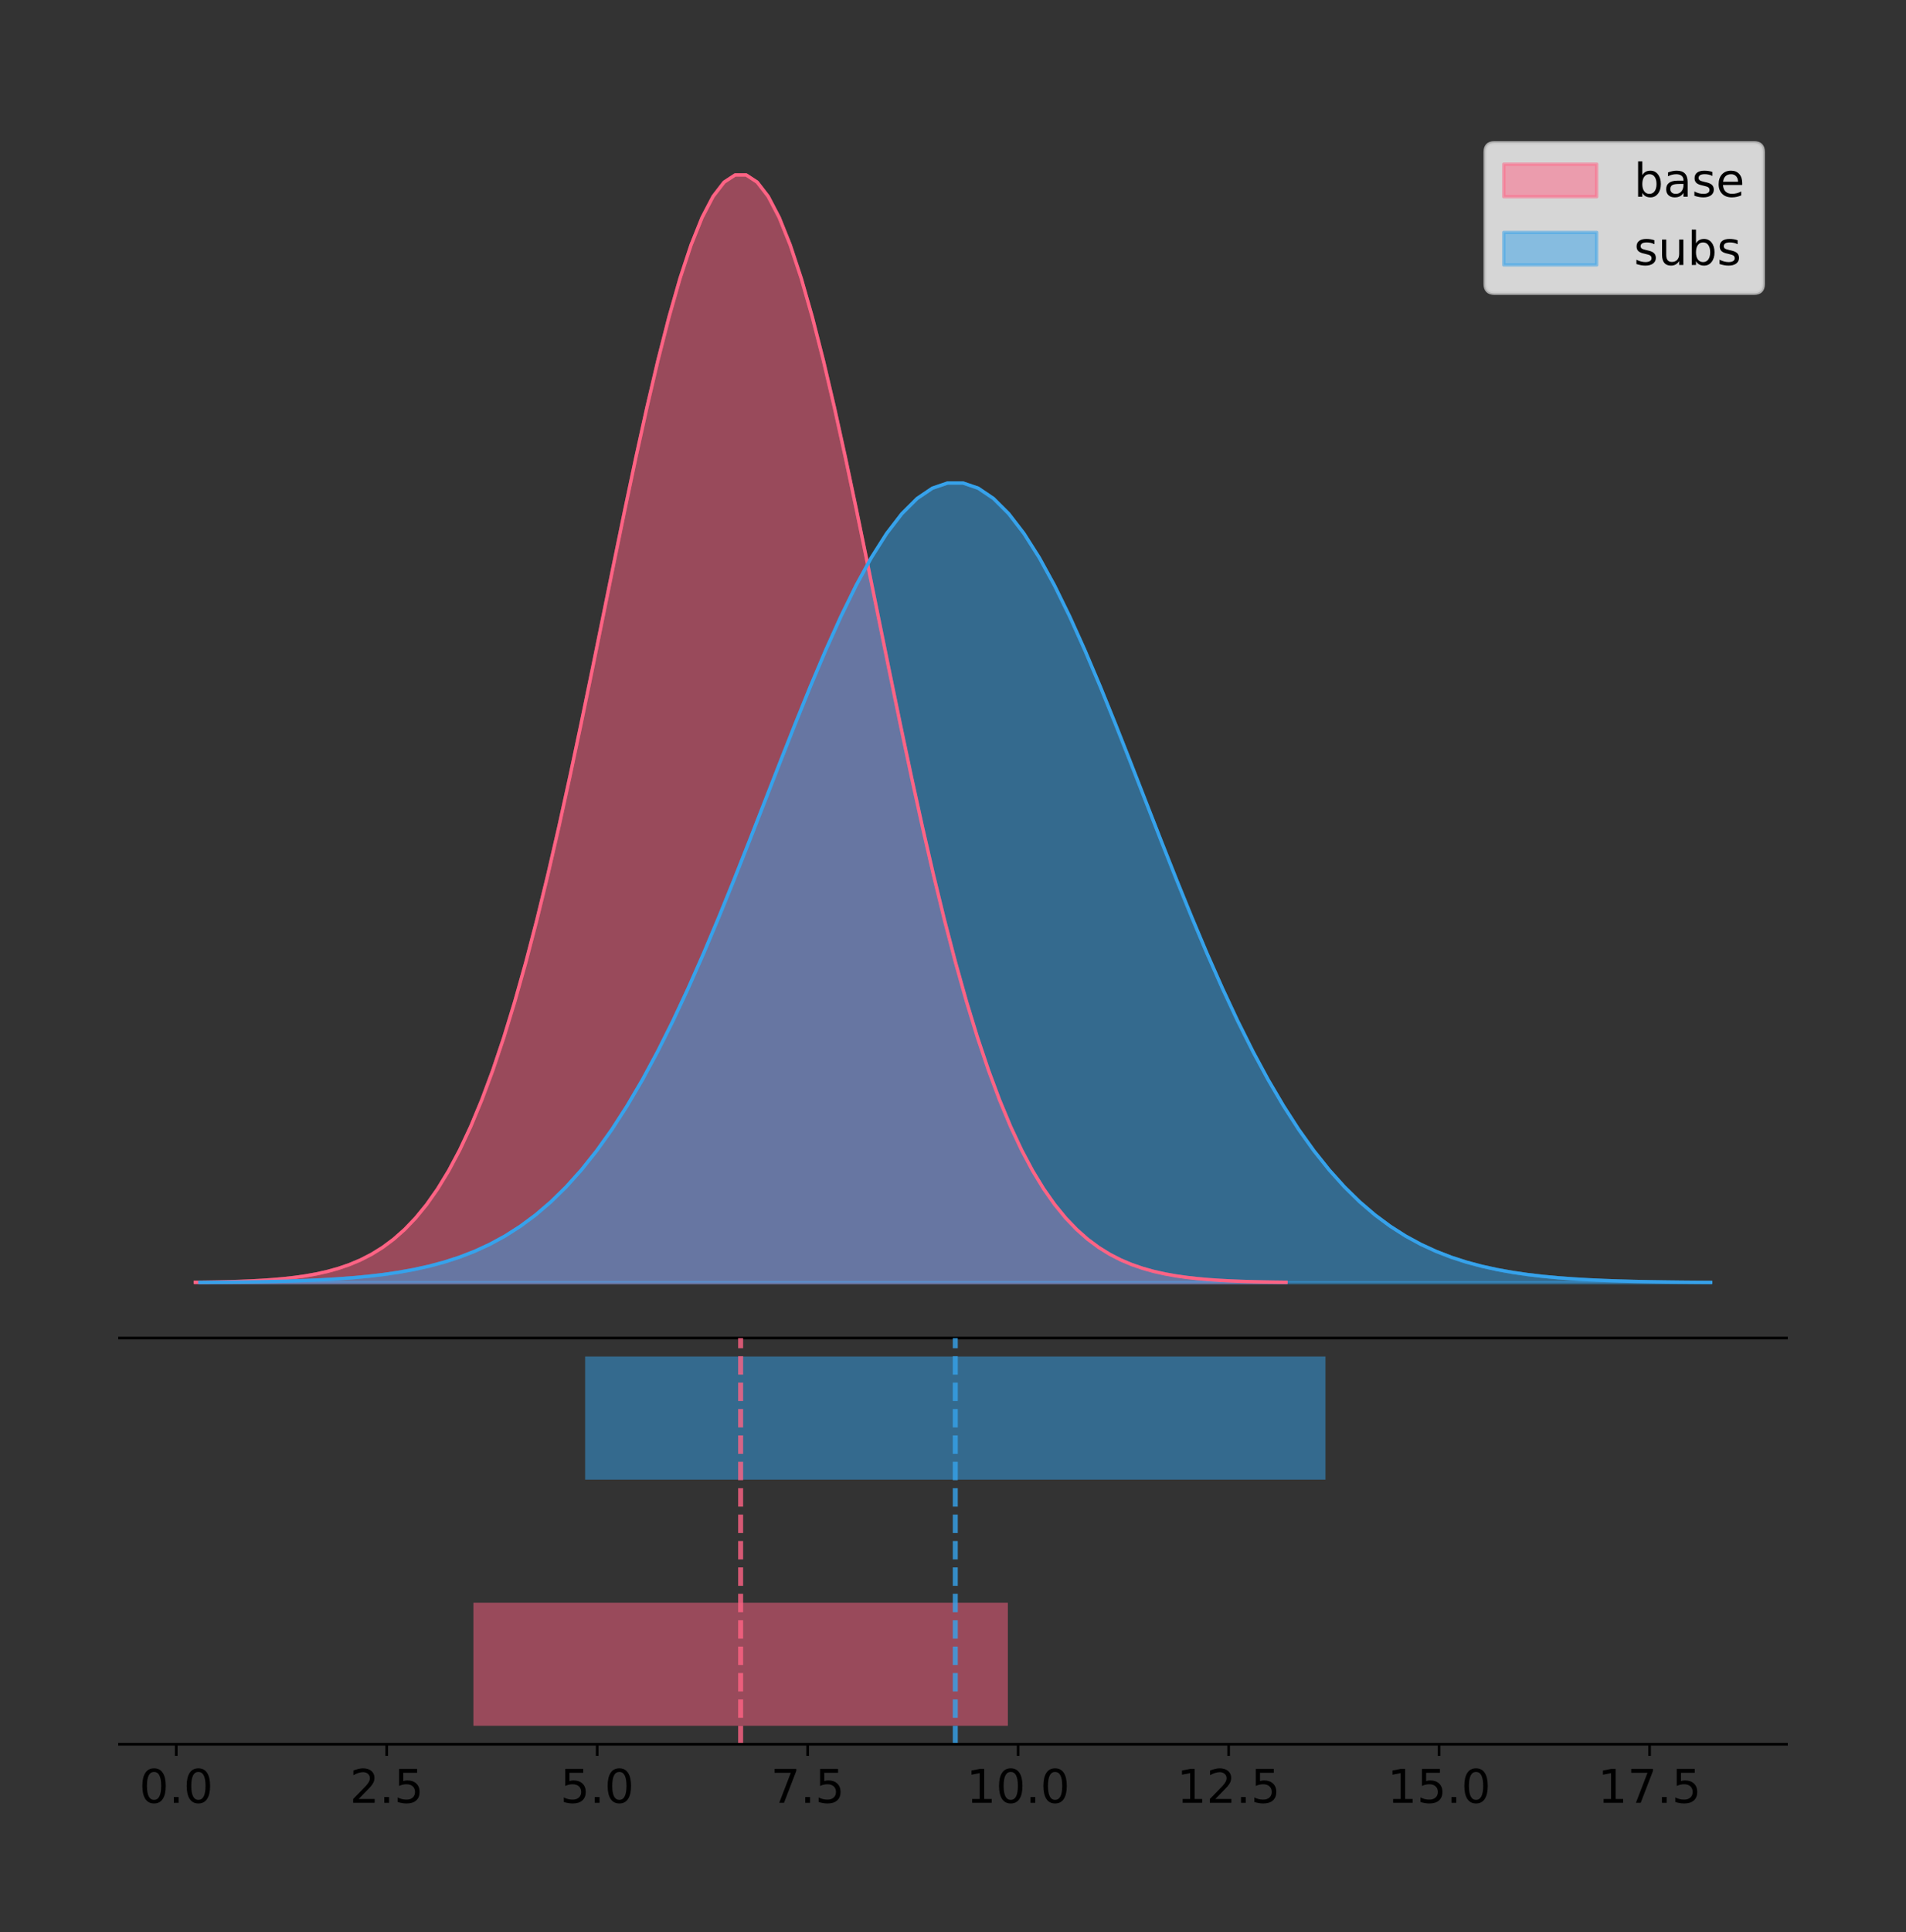 <?xml version="1.0" encoding="utf-8" standalone="no"?>
<!DOCTYPE svg PUBLIC "-//W3C//DTD SVG 1.1//EN"
  "http://www.w3.org/Graphics/SVG/1.1/DTD/svg11.dtd">
<!-- Created with matplotlib (https://matplotlib.org/) -->
<svg height="581.789pt" version="1.1" viewBox="0 0 574.2 581.789" width="574.2pt" xmlns="http://www.w3.org/2000/svg" xmlns:xlink="http://www.w3.org/1999/xlink">
 <rect x="0" y="0" width="574.2" height="581.789" fill="#333333" stroke="none"/>
 <defs>
  <style type="text/css">
*{stroke-linecap:butt;stroke-linejoin:round;}
  </style>
 </defs>
 <g id="figure_1">
  <g id="patch_1">
   <path d="M 0 581.789 
L 574.2 581.789 
L 574.2 0 
L 0 0 
z
" style="fill:none;"/>
  </g>
  <g id="axes_1">
   <g id="patch_2">
    <path d="M 36 402.93 
L 538.2 402.93 
L 538.2 36 
L 36 36 
z
" style="fill:none;"/>
   </g>
   <g id="PolyCollection_1">
    <defs>
     <path d="M 58.827 -195.538 
L 58.827 -195.65 
L 62.146 -195.692 
L 65.466 -195.749 
L 68.785 -195.825 
L 72.104 -195.925 
L 75.423 -196.058 
L 78.742 -196.23 
L 82.061 -196.455 
L 85.38 -196.744 
L 88.7 -197.115 
L 92.019 -197.585 
L 95.338 -198.179 
L 98.657 -198.923 
L 101.976 -199.848 
L 105.295 -200.99 
L 108.615 -202.39 
L 111.934 -204.093 
L 115.253 -206.151 
L 118.572 -208.617 
L 121.891 -211.552 
L 125.21 -215.017 
L 128.529 -219.078 
L 131.849 -223.801 
L 135.168 -229.25 
L 138.487 -235.488 
L 141.806 -242.572 
L 145.125 -250.552 
L 148.444 -259.468 
L 151.764 -269.344 
L 155.083 -280.192 
L 158.402 -292.002 
L 161.721 -304.744 
L 165.04 -318.365 
L 168.359 -332.786 
L 171.678 -347.901 
L 174.998 -363.58 
L 178.317 -379.667 
L 181.636 -395.98 
L 184.955 -412.318 
L 188.274 -428.462 
L 191.593 -444.18 
L 194.913 -459.23 
L 198.232 -473.372 
L 201.551 -486.366 
L 204.87 -497.987 
L 208.189 -508.025 
L 211.508 -516.294 
L 214.827 -522.64 
L 218.147 -526.94 
L 221.466 -529.111 
L 224.785 -529.111 
L 228.104 -526.94 
L 231.423 -522.64 
L 234.742 -516.294 
L 238.061 -508.025 
L 241.381 -497.987 
L 244.7 -486.366 
L 248.019 -473.372 
L 251.338 -459.23 
L 254.657 -444.18 
L 257.976 -428.462 
L 261.296 -412.318 
L 264.615 -395.98 
L 267.934 -379.667 
L 271.253 -363.58 
L 274.572 -347.901 
L 277.891 -332.786 
L 281.21 -318.365 
L 284.53 -304.744 
L 287.849 -292.002 
L 291.168 -280.192 
L 294.487 -269.344 
L 297.806 -259.468 
L 301.125 -250.552 
L 304.445 -242.572 
L 307.764 -235.488 
L 311.083 -229.25 
L 314.402 -223.801 
L 317.721 -219.078 
L 321.04 -215.017 
L 324.359 -211.552 
L 327.679 -208.617 
L 330.998 -206.151 
L 334.317 -204.093 
L 337.636 -202.39 
L 340.955 -200.99 
L 344.274 -199.848 
L 347.594 -198.923 
L 350.913 -198.179 
L 354.232 -197.585 
L 357.551 -197.115 
L 360.87 -196.744 
L 364.189 -196.455 
L 367.508 -196.23 
L 370.828 -196.058 
L 374.147 -195.925 
L 377.466 -195.825 
L 380.785 -195.749 
L 384.104 -195.692 
L 387.423 -195.65 
L 387.423 -195.538 
L 387.423 -195.538 
L 384.104 -195.538 
L 380.785 -195.538 
L 377.466 -195.538 
L 374.147 -195.538 
L 370.828 -195.538 
L 367.508 -195.538 
L 364.189 -195.538 
L 360.87 -195.538 
L 357.551 -195.538 
L 354.232 -195.538 
L 350.913 -195.538 
L 347.594 -195.538 
L 344.274 -195.538 
L 340.955 -195.538 
L 337.636 -195.538 
L 334.317 -195.538 
L 330.998 -195.538 
L 327.679 -195.538 
L 324.359 -195.538 
L 321.04 -195.538 
L 317.721 -195.538 
L 314.402 -195.538 
L 311.083 -195.538 
L 307.764 -195.538 
L 304.445 -195.538 
L 301.125 -195.538 
L 297.806 -195.538 
L 294.487 -195.538 
L 291.168 -195.538 
L 287.849 -195.538 
L 284.53 -195.538 
L 281.21 -195.538 
L 277.891 -195.538 
L 274.572 -195.538 
L 271.253 -195.538 
L 267.934 -195.538 
L 264.615 -195.538 
L 261.296 -195.538 
L 257.976 -195.538 
L 254.657 -195.538 
L 251.338 -195.538 
L 248.019 -195.538 
L 244.7 -195.538 
L 241.381 -195.538 
L 238.061 -195.538 
L 234.742 -195.538 
L 231.423 -195.538 
L 228.104 -195.538 
L 224.785 -195.538 
L 221.466 -195.538 
L 218.147 -195.538 
L 214.827 -195.538 
L 211.508 -195.538 
L 208.189 -195.538 
L 204.87 -195.538 
L 201.551 -195.538 
L 198.232 -195.538 
L 194.913 -195.538 
L 191.593 -195.538 
L 188.274 -195.538 
L 184.955 -195.538 
L 181.636 -195.538 
L 178.317 -195.538 
L 174.998 -195.538 
L 171.678 -195.538 
L 168.359 -195.538 
L 165.04 -195.538 
L 161.721 -195.538 
L 158.402 -195.538 
L 155.083 -195.538 
L 151.764 -195.538 
L 148.444 -195.538 
L 145.125 -195.538 
L 141.806 -195.538 
L 138.487 -195.538 
L 135.168 -195.538 
L 131.849 -195.538 
L 128.529 -195.538 
L 125.21 -195.538 
L 121.891 -195.538 
L 118.572 -195.538 
L 115.253 -195.538 
L 111.934 -195.538 
L 108.615 -195.538 
L 105.295 -195.538 
L 101.976 -195.538 
L 98.657 -195.538 
L 95.338 -195.538 
L 92.019 -195.538 
L 88.7 -195.538 
L 85.38 -195.538 
L 82.061 -195.538 
L 78.742 -195.538 
L 75.423 -195.538 
L 72.104 -195.538 
L 68.785 -195.538 
L 65.466 -195.538 
L 62.146 -195.538 
L 58.827 -195.538 
z
" id="mf0272194ab" style="stroke:#ff6384;stroke-opacity:0.5;"/>
    </defs>
    <g clip-path="url(#p81d36173d5)">
     <use style="fill:#ff6384;fill-opacity:0.5;stroke:#ff6384;stroke-opacity:0.5;" x="0" xlink:href="#mf0272194ab" y="581.789"/>
    </g>
   </g>
   <g id="PolyCollection_2">
    <defs>
     <path d="M 60.206 -195.538 
L 60.206 -195.619 
L 64.803 -195.649 
L 69.401 -195.69 
L 73.998 -195.745 
L 78.596 -195.818 
L 83.194 -195.913 
L 87.791 -196.038 
L 92.389 -196.2 
L 96.987 -196.409 
L 101.584 -196.676 
L 106.182 -197.016 
L 110.78 -197.445 
L 115.377 -197.982 
L 119.975 -198.649 
L 124.573 -199.474 
L 129.17 -200.485 
L 133.768 -201.714 
L 138.366 -203.2 
L 142.963 -204.98 
L 147.561 -207.099 
L 152.158 -209.6 
L 156.756 -212.532 
L 161.354 -215.941 
L 165.951 -219.875 
L 170.549 -224.379 
L 175.147 -229.493 
L 179.744 -235.254 
L 184.342 -241.69 
L 188.94 -248.821 
L 193.537 -256.652 
L 198.135 -265.178 
L 202.733 -274.377 
L 207.33 -284.21 
L 211.928 -294.62 
L 216.526 -305.533 
L 221.123 -316.852 
L 225.721 -328.465 
L 230.319 -340.242 
L 234.916 -352.037 
L 239.514 -363.692 
L 244.111 -375.038 
L 248.709 -385.904 
L 253.307 -396.113 
L 257.904 -405.494 
L 262.502 -413.883 
L 267.1 -421.13 
L 271.697 -427.1 
L 276.295 -431.681 
L 280.893 -434.785 
L 285.49 -436.352 
L 290.088 -436.352 
L 294.686 -434.785 
L 299.283 -431.681 
L 303.881 -427.1 
L 308.479 -421.13 
L 313.076 -413.883 
L 317.674 -405.494 
L 322.271 -396.113 
L 326.869 -385.904 
L 331.467 -375.038 
L 336.064 -363.692 
L 340.662 -352.037 
L 345.26 -340.242 
L 349.857 -328.465 
L 354.455 -316.852 
L 359.053 -305.533 
L 363.65 -294.62 
L 368.248 -284.21 
L 372.846 -274.377 
L 377.443 -265.178 
L 382.041 -256.652 
L 386.639 -248.821 
L 391.236 -241.69 
L 395.834 -235.254 
L 400.432 -229.493 
L 405.029 -224.379 
L 409.627 -219.875 
L 414.224 -215.941 
L 418.822 -212.532 
L 423.42 -209.6 
L 428.017 -207.099 
L 432.615 -204.98 
L 437.213 -203.2 
L 441.81 -201.714 
L 446.408 -200.485 
L 451.006 -199.474 
L 455.603 -198.649 
L 460.201 -197.982 
L 464.799 -197.445 
L 469.396 -197.016 
L 473.994 -196.676 
L 478.592 -196.409 
L 483.189 -196.2 
L 487.787 -196.038 
L 492.384 -195.913 
L 496.982 -195.818 
L 501.58 -195.745 
L 506.177 -195.69 
L 510.775 -195.649 
L 515.373 -195.619 
L 515.373 -195.538 
L 515.373 -195.538 
L 510.775 -195.538 
L 506.177 -195.538 
L 501.58 -195.538 
L 496.982 -195.538 
L 492.384 -195.538 
L 487.787 -195.538 
L 483.189 -195.538 
L 478.592 -195.538 
L 473.994 -195.538 
L 469.396 -195.538 
L 464.799 -195.538 
L 460.201 -195.538 
L 455.603 -195.538 
L 451.006 -195.538 
L 446.408 -195.538 
L 441.81 -195.538 
L 437.213 -195.538 
L 432.615 -195.538 
L 428.017 -195.538 
L 423.42 -195.538 
L 418.822 -195.538 
L 414.224 -195.538 
L 409.627 -195.538 
L 405.029 -195.538 
L 400.432 -195.538 
L 395.834 -195.538 
L 391.236 -195.538 
L 386.639 -195.538 
L 382.041 -195.538 
L 377.443 -195.538 
L 372.846 -195.538 
L 368.248 -195.538 
L 363.65 -195.538 
L 359.053 -195.538 
L 354.455 -195.538 
L 349.857 -195.538 
L 345.26 -195.538 
L 340.662 -195.538 
L 336.064 -195.538 
L 331.467 -195.538 
L 326.869 -195.538 
L 322.271 -195.538 
L 317.674 -195.538 
L 313.076 -195.538 
L 308.479 -195.538 
L 303.881 -195.538 
L 299.283 -195.538 
L 294.686 -195.538 
L 290.088 -195.538 
L 285.49 -195.538 
L 280.893 -195.538 
L 276.295 -195.538 
L 271.697 -195.538 
L 267.1 -195.538 
L 262.502 -195.538 
L 257.904 -195.538 
L 253.307 -195.538 
L 248.709 -195.538 
L 244.111 -195.538 
L 239.514 -195.538 
L 234.916 -195.538 
L 230.319 -195.538 
L 225.721 -195.538 
L 221.123 -195.538 
L 216.526 -195.538 
L 211.928 -195.538 
L 207.33 -195.538 
L 202.733 -195.538 
L 198.135 -195.538 
L 193.537 -195.538 
L 188.94 -195.538 
L 184.342 -195.538 
L 179.744 -195.538 
L 175.147 -195.538 
L 170.549 -195.538 
L 165.951 -195.538 
L 161.354 -195.538 
L 156.756 -195.538 
L 152.158 -195.538 
L 147.561 -195.538 
L 142.963 -195.538 
L 138.366 -195.538 
L 133.768 -195.538 
L 129.17 -195.538 
L 124.573 -195.538 
L 119.975 -195.538 
L 115.377 -195.538 
L 110.78 -195.538 
L 106.182 -195.538 
L 101.584 -195.538 
L 96.987 -195.538 
L 92.389 -195.538 
L 87.791 -195.538 
L 83.194 -195.538 
L 78.596 -195.538 
L 73.998 -195.538 
L 69.401 -195.538 
L 64.803 -195.538 
L 60.206 -195.538 
z
" id="m8ea81a866f" style="stroke:#36a2eb;stroke-opacity:0.5;"/>
    </defs>
    <g clip-path="url(#p81d36173d5)">
     <use style="fill:#36a2eb;fill-opacity:0.5;stroke:#36a2eb;stroke-opacity:0.5;" x="0" xlink:href="#m8ea81a866f" y="581.789"/>
    </g>
   </g>
   <g id="line2d_1">
    <path clip-path="url(#p81d36173d5)" d="M 58.827 386.139 
L 62.146 386.097 
L 65.466 386.04 
L 68.785 385.965 
L 72.104 385.864 
L 75.423 385.732 
L 78.742 385.559 
L 82.061 385.334 
L 85.38 385.045 
L 88.7 384.675 
L 92.019 384.204 
L 95.338 383.61 
L 98.657 382.867 
L 101.976 381.941 
L 105.295 380.799 
L 108.615 379.399 
L 111.934 377.696 
L 115.253 375.639 
L 118.572 373.172 
L 121.891 370.238 
L 125.21 366.772 
L 128.529 362.711 
L 131.849 357.989 
L 135.168 352.539 
L 138.487 346.301 
L 141.806 339.217 
L 145.125 331.237 
L 148.444 322.322 
L 151.764 312.445 
L 155.083 301.597 
L 158.402 289.787 
L 161.721 277.045 
L 165.04 263.424 
L 168.359 249.004 
L 171.678 233.888 
L 174.998 218.209 
L 178.317 202.123 
L 181.636 185.809 
L 184.955 169.471 
L 188.274 153.327 
L 191.593 137.61 
L 194.913 122.559 
L 198.232 108.418 
L 201.551 95.423 
L 204.87 83.803 
L 208.189 73.765 
L 211.508 65.495 
L 214.827 59.15 
L 218.147 54.85 
L 221.466 52.679 
L 224.785 52.679 
L 228.104 54.85 
L 231.423 59.15 
L 234.742 65.495 
L 238.061 73.765 
L 241.381 83.803 
L 244.7 95.423 
L 248.019 108.418 
L 251.338 122.559 
L 254.657 137.61 
L 257.976 153.327 
L 261.296 169.471 
L 264.615 185.809 
L 267.934 202.123 
L 271.253 218.209 
L 274.572 233.888 
L 277.891 249.004 
L 281.21 263.424 
L 284.53 277.045 
L 287.849 289.787 
L 291.168 301.597 
L 294.487 312.445 
L 297.806 322.322 
L 301.125 331.237 
L 304.445 339.217 
L 307.764 346.301 
L 311.083 352.539 
L 314.402 357.989 
L 317.721 362.711 
L 321.04 366.772 
L 324.359 370.238 
L 327.679 373.172 
L 330.998 375.639 
L 334.317 377.696 
L 337.636 379.399 
L 340.955 380.799 
L 344.274 381.941 
L 347.594 382.867 
L 350.913 383.61 
L 354.232 384.204 
L 357.551 384.675 
L 360.87 385.045 
L 364.189 385.334 
L 367.508 385.559 
L 370.828 385.732 
L 374.147 385.864 
L 377.466 385.965 
L 380.785 386.04 
L 384.104 386.097 
L 387.423 386.139 
" style="fill:none;stroke:#ff6384;stroke-linecap:square;"/>
   </g>
   <g id="line2d_2">
    <path clip-path="url(#p81d36173d5)" d="M 60.206 386.171 
L 64.803 386.14 
L 69.401 386.099 
L 73.998 386.044 
L 78.596 385.972 
L 83.194 385.876 
L 87.791 385.751 
L 92.389 385.589 
L 96.987 385.38 
L 101.584 385.113 
L 106.182 384.773 
L 110.78 384.345 
L 115.377 383.808 
L 119.975 383.14 
L 124.573 382.315 
L 129.17 381.305 
L 133.768 380.075 
L 138.366 378.59 
L 142.963 376.809 
L 147.561 374.691 
L 152.158 372.189 
L 156.756 369.257 
L 161.354 365.848 
L 165.951 361.914 
L 170.549 357.411 
L 175.147 352.296 
L 179.744 346.535 
L 184.342 340.099 
L 188.94 332.969 
L 193.537 325.138 
L 198.135 316.612 
L 202.733 307.413 
L 207.33 297.579 
L 211.928 287.169 
L 216.526 276.257 
L 221.123 264.938 
L 225.721 253.324 
L 230.319 241.547 
L 234.916 229.752 
L 239.514 218.098 
L 244.111 206.751 
L 248.709 195.886 
L 253.307 185.677 
L 257.904 176.296 
L 262.502 167.906 
L 267.1 160.66 
L 271.697 154.69 
L 276.295 150.109 
L 280.893 147.005 
L 285.49 145.437 
L 290.088 145.437 
L 294.686 147.005 
L 299.283 150.109 
L 303.881 154.69 
L 308.479 160.66 
L 313.076 167.906 
L 317.674 176.296 
L 322.271 185.677 
L 326.869 195.886 
L 331.467 206.751 
L 336.064 218.098 
L 340.662 229.752 
L 345.26 241.547 
L 349.857 253.324 
L 354.455 264.938 
L 359.053 276.257 
L 363.65 287.169 
L 368.248 297.579 
L 372.846 307.413 
L 377.443 316.612 
L 382.041 325.138 
L 386.639 332.969 
L 391.236 340.099 
L 395.834 346.535 
L 400.432 352.296 
L 405.029 357.411 
L 409.627 361.914 
L 414.224 365.848 
L 418.822 369.257 
L 423.42 372.189 
L 428.017 374.691 
L 432.615 376.809 
L 437.213 378.59 
L 441.81 380.075 
L 446.408 381.305 
L 451.006 382.315 
L 455.603 383.14 
L 460.201 383.808 
L 464.799 384.345 
L 469.396 384.773 
L 473.994 385.113 
L 478.592 385.38 
L 483.189 385.589 
L 487.787 385.751 
L 492.384 385.876 
L 496.982 385.972 
L 501.58 386.044 
L 506.177 386.099 
L 510.775 386.14 
L 515.373 386.171 
" style="fill:none;stroke:#36a2eb;stroke-linecap:square;"/>
   </g>
   <g id="patch_3">
    <path d="M 36 402.93 
L 538.2 402.93 
" style="fill:none;stroke:#000000;stroke-linecap:square;stroke-linejoin:miter;stroke-width:0.8;"/>
   </g>
   <g id="legend_1">
    <g id="patch_4">
     <path d="M 450.225 88.299 
L 528.4 88.299 
Q 531.2 88.299 531.2 85.499 
L 531.2 45.8 
Q 531.2 43 528.4 43 
L 450.225 43 
Q 447.425 43 447.425 45.8 
L 447.425 85.499 
Q 447.425 88.299 450.225 88.299 
z
" style="fill:#ffffff;opacity:0.8;stroke:#cccccc;stroke-linejoin:miter;"/>
    </g>
    <g id="patch_5">
     <path d="M 453.025 59.238 
L 481.025 59.238 
L 481.025 49.438 
L 453.025 49.438 
z
" style="fill:#ff6384;opacity:0.5;stroke:#ff6384;stroke-linejoin:miter;"/>
    </g>
    <g id="text_1">
     <!-- base -->
     <defs>
      <path d="M 48.688 27.297 
Q 48.688 37.203 44.609 42.844 
Q 40.531 48.484 33.406 48.484 
Q 26.266 48.484 22.188 42.844 
Q 18.109 37.203 18.109 27.297 
Q 18.109 17.391 22.188 11.75 
Q 26.266 6.109 33.406 6.109 
Q 40.531 6.109 44.609 11.75 
Q 48.688 17.391 48.688 27.297 
z
M 18.109 46.391 
Q 20.953 51.266 25.266 53.625 
Q 29.594 56 35.594 56 
Q 45.562 56 51.781 48.094 
Q 58.016 40.188 58.016 27.297 
Q 58.016 14.406 51.781 6.484 
Q 45.562 -1.422 35.594 -1.422 
Q 29.594 -1.422 25.266 0.953 
Q 20.953 3.328 18.109 8.203 
L 18.109 0 
L 9.078 0 
L 9.078 75.984 
L 18.109 75.984 
z
" id="DejaVuSans-98"/>
      <path d="M 34.281 27.484 
Q 23.391 27.484 19.188 25 
Q 14.984 22.516 14.984 16.5 
Q 14.984 11.719 18.141 8.906 
Q 21.297 6.109 26.703 6.109 
Q 34.188 6.109 38.703 11.406 
Q 43.219 16.703 43.219 25.484 
L 43.219 27.484 
z
M 52.203 31.203 
L 52.203 0 
L 43.219 0 
L 43.219 8.297 
Q 40.141 3.328 35.547 0.953 
Q 30.953 -1.422 24.312 -1.422 
Q 15.922 -1.422 10.953 3.297 
Q 6 8.016 6 15.922 
Q 6 25.141 12.172 29.828 
Q 18.359 34.516 30.609 34.516 
L 43.219 34.516 
L 43.219 35.406 
Q 43.219 41.609 39.141 45 
Q 35.062 48.391 27.688 48.391 
Q 23 48.391 18.547 47.266 
Q 14.109 46.141 10.016 43.891 
L 10.016 52.203 
Q 14.938 54.109 19.578 55.047 
Q 24.219 56 28.609 56 
Q 40.484 56 46.344 49.844 
Q 52.203 43.703 52.203 31.203 
z
" id="DejaVuSans-97"/>
      <path d="M 44.281 53.078 
L 44.281 44.578 
Q 40.484 46.531 36.375 47.5 
Q 32.281 48.484 27.875 48.484 
Q 21.188 48.484 17.844 46.438 
Q 14.5 44.391 14.5 40.281 
Q 14.5 37.156 16.891 35.375 
Q 19.281 33.594 26.516 31.984 
L 29.594 31.297 
Q 39.156 29.25 43.188 25.516 
Q 47.219 21.781 47.219 15.094 
Q 47.219 7.469 41.188 3.016 
Q 35.156 -1.422 24.609 -1.422 
Q 20.219 -1.422 15.453 -0.562 
Q 10.688 0.297 5.422 2 
L 5.422 11.281 
Q 10.406 8.688 15.234 7.391 
Q 20.062 6.109 24.812 6.109 
Q 31.156 6.109 34.562 8.281 
Q 37.984 10.453 37.984 14.406 
Q 37.984 18.062 35.516 20.016 
Q 33.062 21.969 24.703 23.781 
L 21.578 24.516 
Q 13.234 26.266 9.516 29.906 
Q 5.812 33.547 5.812 39.891 
Q 5.812 47.609 11.281 51.797 
Q 16.75 56 26.812 56 
Q 31.781 56 36.172 55.266 
Q 40.578 54.547 44.281 53.078 
z
" id="DejaVuSans-115"/>
      <path d="M 56.203 29.594 
L 56.203 25.203 
L 14.891 25.203 
Q 15.484 15.922 20.484 11.062 
Q 25.484 6.203 34.422 6.203 
Q 39.594 6.203 44.453 7.469 
Q 49.312 8.734 54.109 11.281 
L 54.109 2.781 
Q 49.266 0.734 44.188 -0.344 
Q 39.109 -1.422 33.891 -1.422 
Q 20.797 -1.422 13.156 6.188 
Q 5.516 13.812 5.516 26.812 
Q 5.516 40.234 12.766 48.109 
Q 20.016 56 32.328 56 
Q 43.359 56 49.781 48.891 
Q 56.203 41.797 56.203 29.594 
z
M 47.219 32.234 
Q 47.125 39.594 43.094 43.984 
Q 39.062 48.391 32.422 48.391 
Q 24.906 48.391 20.391 44.141 
Q 15.875 39.891 15.188 32.172 
z
" id="DejaVuSans-101"/>
     </defs>
     <g transform="translate(492.225 59.238)scale(0.14 -0.14)">
      <use xlink:href="#DejaVuSans-98"/>
      <use x="63.477" xlink:href="#DejaVuSans-97"/>
      <use x="124.756" xlink:href="#DejaVuSans-115"/>
      <use x="176.855" xlink:href="#DejaVuSans-101"/>
     </g>
    </g>
    <g id="patch_6">
     <path d="M 453.025 79.787 
L 481.025 79.787 
L 481.025 69.987 
L 453.025 69.987 
z
" style="fill:#36a2eb;opacity:0.5;stroke:#36a2eb;stroke-linejoin:miter;"/>
    </g>
    <g id="text_2">
     <!-- subs -->
     <defs>
      <path d="M 8.5 21.578 
L 8.5 54.688 
L 17.484 54.688 
L 17.484 21.922 
Q 17.484 14.156 20.5 10.266 
Q 23.531 6.391 29.594 6.391 
Q 36.859 6.391 41.078 11.031 
Q 45.312 15.672 45.312 23.688 
L 45.312 54.688 
L 54.297 54.688 
L 54.297 0 
L 45.312 0 
L 45.312 8.406 
Q 42.047 3.422 37.719 1 
Q 33.406 -1.422 27.688 -1.422 
Q 18.266 -1.422 13.375 4.438 
Q 8.5 10.297 8.5 21.578 
z
M 31.109 56 
z
" id="DejaVuSans-117"/>
     </defs>
     <g transform="translate(492.225 79.787)scale(0.14 -0.14)">
      <use xlink:href="#DejaVuSans-115"/>
      <use x="52.1" xlink:href="#DejaVuSans-117"/>
      <use x="115.479" xlink:href="#DejaVuSans-98"/>
      <use x="178.955" xlink:href="#DejaVuSans-115"/>
     </g>
    </g>
   </g>
  </g>
  <g id="axes_2">
   <g id="patch_7">
    <path d="M 36 525.24 
L 538.2 525.24 
L 538.2 402.93 
L 36 402.93 
z
" style="fill:none;"/>
   </g>
   <g id="patch_8">
    <path clip-path="url(#p23c3ef6b79)" d="M 142.619 519.68 
L 303.631 519.68 
L 303.631 482.617 
L 142.619 482.617 
z
" style="fill:#ff6384;opacity:0.5;"/>
   </g>
   <g id="patch_9">
    <path clip-path="url(#p23c3ef6b79)" d="M 176.273 445.553 
L 399.305 445.553 
L 399.305 408.49 
L 176.273 408.49 
z
" style="fill:#36a2eb;opacity:0.5;"/>
   </g>
   <g id="matplotlib.axis_1">
    <g id="xtick_1">
     <g id="line2d_3">
      <defs>
       <path d="M 0 0 
L 0 3.5 
" id="m6eb3dbbba2" style="stroke:#000000;stroke-width:0.8;"/>
      </defs>
      <g>
       <use style="stroke:#000000;stroke-width:0.8;" x="53.092" xlink:href="#m6eb3dbbba2" y="525.24"/>
      </g>
     </g>
     <g id="text_3">
      <!-- 0.0 -->
      <defs>
       <path d="M 31.781 66.406 
Q 24.172 66.406 20.328 58.906 
Q 16.5 51.422 16.5 36.375 
Q 16.5 21.391 20.328 13.891 
Q 24.172 6.391 31.781 6.391 
Q 39.453 6.391 43.281 13.891 
Q 47.125 21.391 47.125 36.375 
Q 47.125 51.422 43.281 58.906 
Q 39.453 66.406 31.781 66.406 
z
M 31.781 74.219 
Q 44.047 74.219 50.516 64.516 
Q 56.984 54.828 56.984 36.375 
Q 56.984 17.969 50.516 8.266 
Q 44.047 -1.422 31.781 -1.422 
Q 19.531 -1.422 13.062 8.266 
Q 6.594 17.969 6.594 36.375 
Q 6.594 54.828 13.062 64.516 
Q 19.531 74.219 31.781 74.219 
z
" id="DejaVuSans-48"/>
       <path d="M 10.688 12.406 
L 21 12.406 
L 21 0 
L 10.688 0 
z
" id="DejaVuSans-46"/>
      </defs>
      <g transform="translate(41.96 542.878)scale(0.14 -0.14)">
       <use xlink:href="#DejaVuSans-48"/>
       <use x="63.623" xlink:href="#DejaVuSans-46"/>
       <use x="95.41" xlink:href="#DejaVuSans-48"/>
      </g>
     </g>
    </g>
    <g id="xtick_2">
     <g id="line2d_4">
      <g>
       <use style="stroke:#000000;stroke-width:0.8;" x="116.5" xlink:href="#m6eb3dbbba2" y="525.24"/>
      </g>
     </g>
     <g id="text_4">
      <!-- 2.5 -->
      <defs>
       <path d="M 19.188 8.297 
L 53.609 8.297 
L 53.609 0 
L 7.328 0 
L 7.328 8.297 
Q 12.938 14.109 22.625 23.891 
Q 32.328 33.688 34.812 36.531 
Q 39.547 41.844 41.422 45.531 
Q 43.312 49.219 43.312 52.781 
Q 43.312 58.594 39.234 62.25 
Q 35.156 65.922 28.609 65.922 
Q 23.969 65.922 18.812 64.312 
Q 13.672 62.703 7.812 59.422 
L 7.812 69.391 
Q 13.766 71.781 18.938 73 
Q 24.125 74.219 28.422 74.219 
Q 39.75 74.219 46.484 68.547 
Q 53.219 62.891 53.219 53.422 
Q 53.219 48.922 51.531 44.891 
Q 49.859 40.875 45.406 35.406 
Q 44.188 33.984 37.641 27.219 
Q 31.109 20.453 19.188 8.297 
z
" id="DejaVuSans-50"/>
       <path d="M 10.797 72.906 
L 49.516 72.906 
L 49.516 64.594 
L 19.828 64.594 
L 19.828 46.734 
Q 21.969 47.469 24.109 47.828 
Q 26.266 48.188 28.422 48.188 
Q 40.625 48.188 47.75 41.5 
Q 54.891 34.812 54.891 23.391 
Q 54.891 11.625 47.562 5.094 
Q 40.234 -1.422 26.906 -1.422 
Q 22.312 -1.422 17.547 -0.641 
Q 12.797 0.141 7.719 1.703 
L 7.719 11.625 
Q 12.109 9.234 16.797 8.062 
Q 21.484 6.891 26.703 6.891 
Q 35.156 6.891 40.078 11.328 
Q 45.016 15.766 45.016 23.391 
Q 45.016 31 40.078 35.438 
Q 35.156 39.891 26.703 39.891 
Q 22.75 39.891 18.812 39.016 
Q 14.891 38.141 10.797 36.281 
z
" id="DejaVuSans-53"/>
      </defs>
      <g transform="translate(105.368 542.878)scale(0.14 -0.14)">
       <use xlink:href="#DejaVuSans-50"/>
       <use x="63.623" xlink:href="#DejaVuSans-46"/>
       <use x="95.41" xlink:href="#DejaVuSans-53"/>
      </g>
     </g>
    </g>
    <g id="xtick_3">
     <g id="line2d_5">
      <g>
       <use style="stroke:#000000;stroke-width:0.8;" x="179.909" xlink:href="#m6eb3dbbba2" y="525.24"/>
      </g>
     </g>
     <g id="text_5">
      <!-- 5.0 -->
      <g transform="translate(168.777 542.878)scale(0.14 -0.14)">
       <use xlink:href="#DejaVuSans-53"/>
       <use x="63.623" xlink:href="#DejaVuSans-46"/>
       <use x="95.41" xlink:href="#DejaVuSans-48"/>
      </g>
     </g>
    </g>
    <g id="xtick_4">
     <g id="line2d_6">
      <g>
       <use style="stroke:#000000;stroke-width:0.8;" x="243.317" xlink:href="#m6eb3dbbba2" y="525.24"/>
      </g>
     </g>
     <g id="text_6">
      <!-- 7.5 -->
      <defs>
       <path d="M 8.203 72.906 
L 55.078 72.906 
L 55.078 68.703 
L 28.609 0 
L 18.312 0 
L 43.219 64.594 
L 8.203 64.594 
z
" id="DejaVuSans-55"/>
      </defs>
      <g transform="translate(232.185 542.878)scale(0.14 -0.14)">
       <use xlink:href="#DejaVuSans-55"/>
       <use x="63.623" xlink:href="#DejaVuSans-46"/>
       <use x="95.41" xlink:href="#DejaVuSans-53"/>
      </g>
     </g>
    </g>
    <g id="xtick_5">
     <g id="line2d_7">
      <g>
       <use style="stroke:#000000;stroke-width:0.8;" x="306.725" xlink:href="#m6eb3dbbba2" y="525.24"/>
      </g>
     </g>
     <g id="text_7">
      <!-- 10.0 -->
      <defs>
       <path d="M 12.406 8.297 
L 28.516 8.297 
L 28.516 63.922 
L 10.984 60.406 
L 10.984 69.391 
L 28.422 72.906 
L 38.281 72.906 
L 38.281 8.297 
L 54.391 8.297 
L 54.391 0 
L 12.406 0 
z
" id="DejaVuSans-49"/>
      </defs>
      <g transform="translate(291.139 542.878)scale(0.14 -0.14)">
       <use xlink:href="#DejaVuSans-49"/>
       <use x="63.623" xlink:href="#DejaVuSans-48"/>
       <use x="127.246" xlink:href="#DejaVuSans-46"/>
       <use x="159.033" xlink:href="#DejaVuSans-48"/>
      </g>
     </g>
    </g>
    <g id="xtick_6">
     <g id="line2d_8">
      <g>
       <use style="stroke:#000000;stroke-width:0.8;" x="370.134" xlink:href="#m6eb3dbbba2" y="525.24"/>
      </g>
     </g>
     <g id="text_8">
      <!-- 12.5 -->
      <g transform="translate(354.548 542.878)scale(0.14 -0.14)">
       <use xlink:href="#DejaVuSans-49"/>
       <use x="63.623" xlink:href="#DejaVuSans-50"/>
       <use x="127.246" xlink:href="#DejaVuSans-46"/>
       <use x="159.033" xlink:href="#DejaVuSans-53"/>
      </g>
     </g>
    </g>
    <g id="xtick_7">
     <g id="line2d_9">
      <g>
       <use style="stroke:#000000;stroke-width:0.8;" x="433.542" xlink:href="#m6eb3dbbba2" y="525.24"/>
      </g>
     </g>
     <g id="text_9">
      <!-- 15.0 -->
      <g transform="translate(417.956 542.878)scale(0.14 -0.14)">
       <use xlink:href="#DejaVuSans-49"/>
       <use x="63.623" xlink:href="#DejaVuSans-53"/>
       <use x="127.246" xlink:href="#DejaVuSans-46"/>
       <use x="159.033" xlink:href="#DejaVuSans-48"/>
      </g>
     </g>
    </g>
    <g id="xtick_8">
     <g id="line2d_10">
      <g>
       <use style="stroke:#000000;stroke-width:0.8;" x="496.95" xlink:href="#m6eb3dbbba2" y="525.24"/>
      </g>
     </g>
     <g id="text_10">
      <!-- 17.5 -->
      <g transform="translate(481.364 542.878)scale(0.14 -0.14)">
       <use xlink:href="#DejaVuSans-49"/>
       <use x="63.623" xlink:href="#DejaVuSans-55"/>
       <use x="127.246" xlink:href="#DejaVuSans-46"/>
       <use x="159.033" xlink:href="#DejaVuSans-53"/>
      </g>
     </g>
    </g>
   </g>
   <g id="line2d_11">
    <path clip-path="url(#p23c3ef6b79)" d="M 223.125 525.24 
L 223.125 402.93 
" style="fill:none;stroke:#ff6384;stroke-dasharray:5.55,2.4;stroke-dashoffset:0;stroke-opacity:0.8;stroke-width:1.5;"/>
   </g>
   <g id="line2d_12">
    <path clip-path="url(#p23c3ef6b79)" d="M 287.789 525.24 
L 287.789 402.93 
" style="fill:none;stroke:#36a2eb;stroke-dasharray:5.55,2.4;stroke-dashoffset:0;stroke-opacity:0.8;stroke-width:1.5;"/>
   </g>
   <g id="patch_10">
    <path d="M 36 525.24 
L 538.2 525.24 
" style="fill:none;stroke:#000000;stroke-linecap:square;stroke-linejoin:miter;stroke-width:0.8;"/>
   </g>
  </g>
 </g>
 <defs>
  <clipPath id="p81d36173d5">
   <rect height="366.93" width="502.2" x="36" y="36"/>
  </clipPath>
  <clipPath id="p23c3ef6b79">
   <rect height="122.31" width="502.2" x="36" y="402.93"/>
  </clipPath>
 </defs>
</svg>
